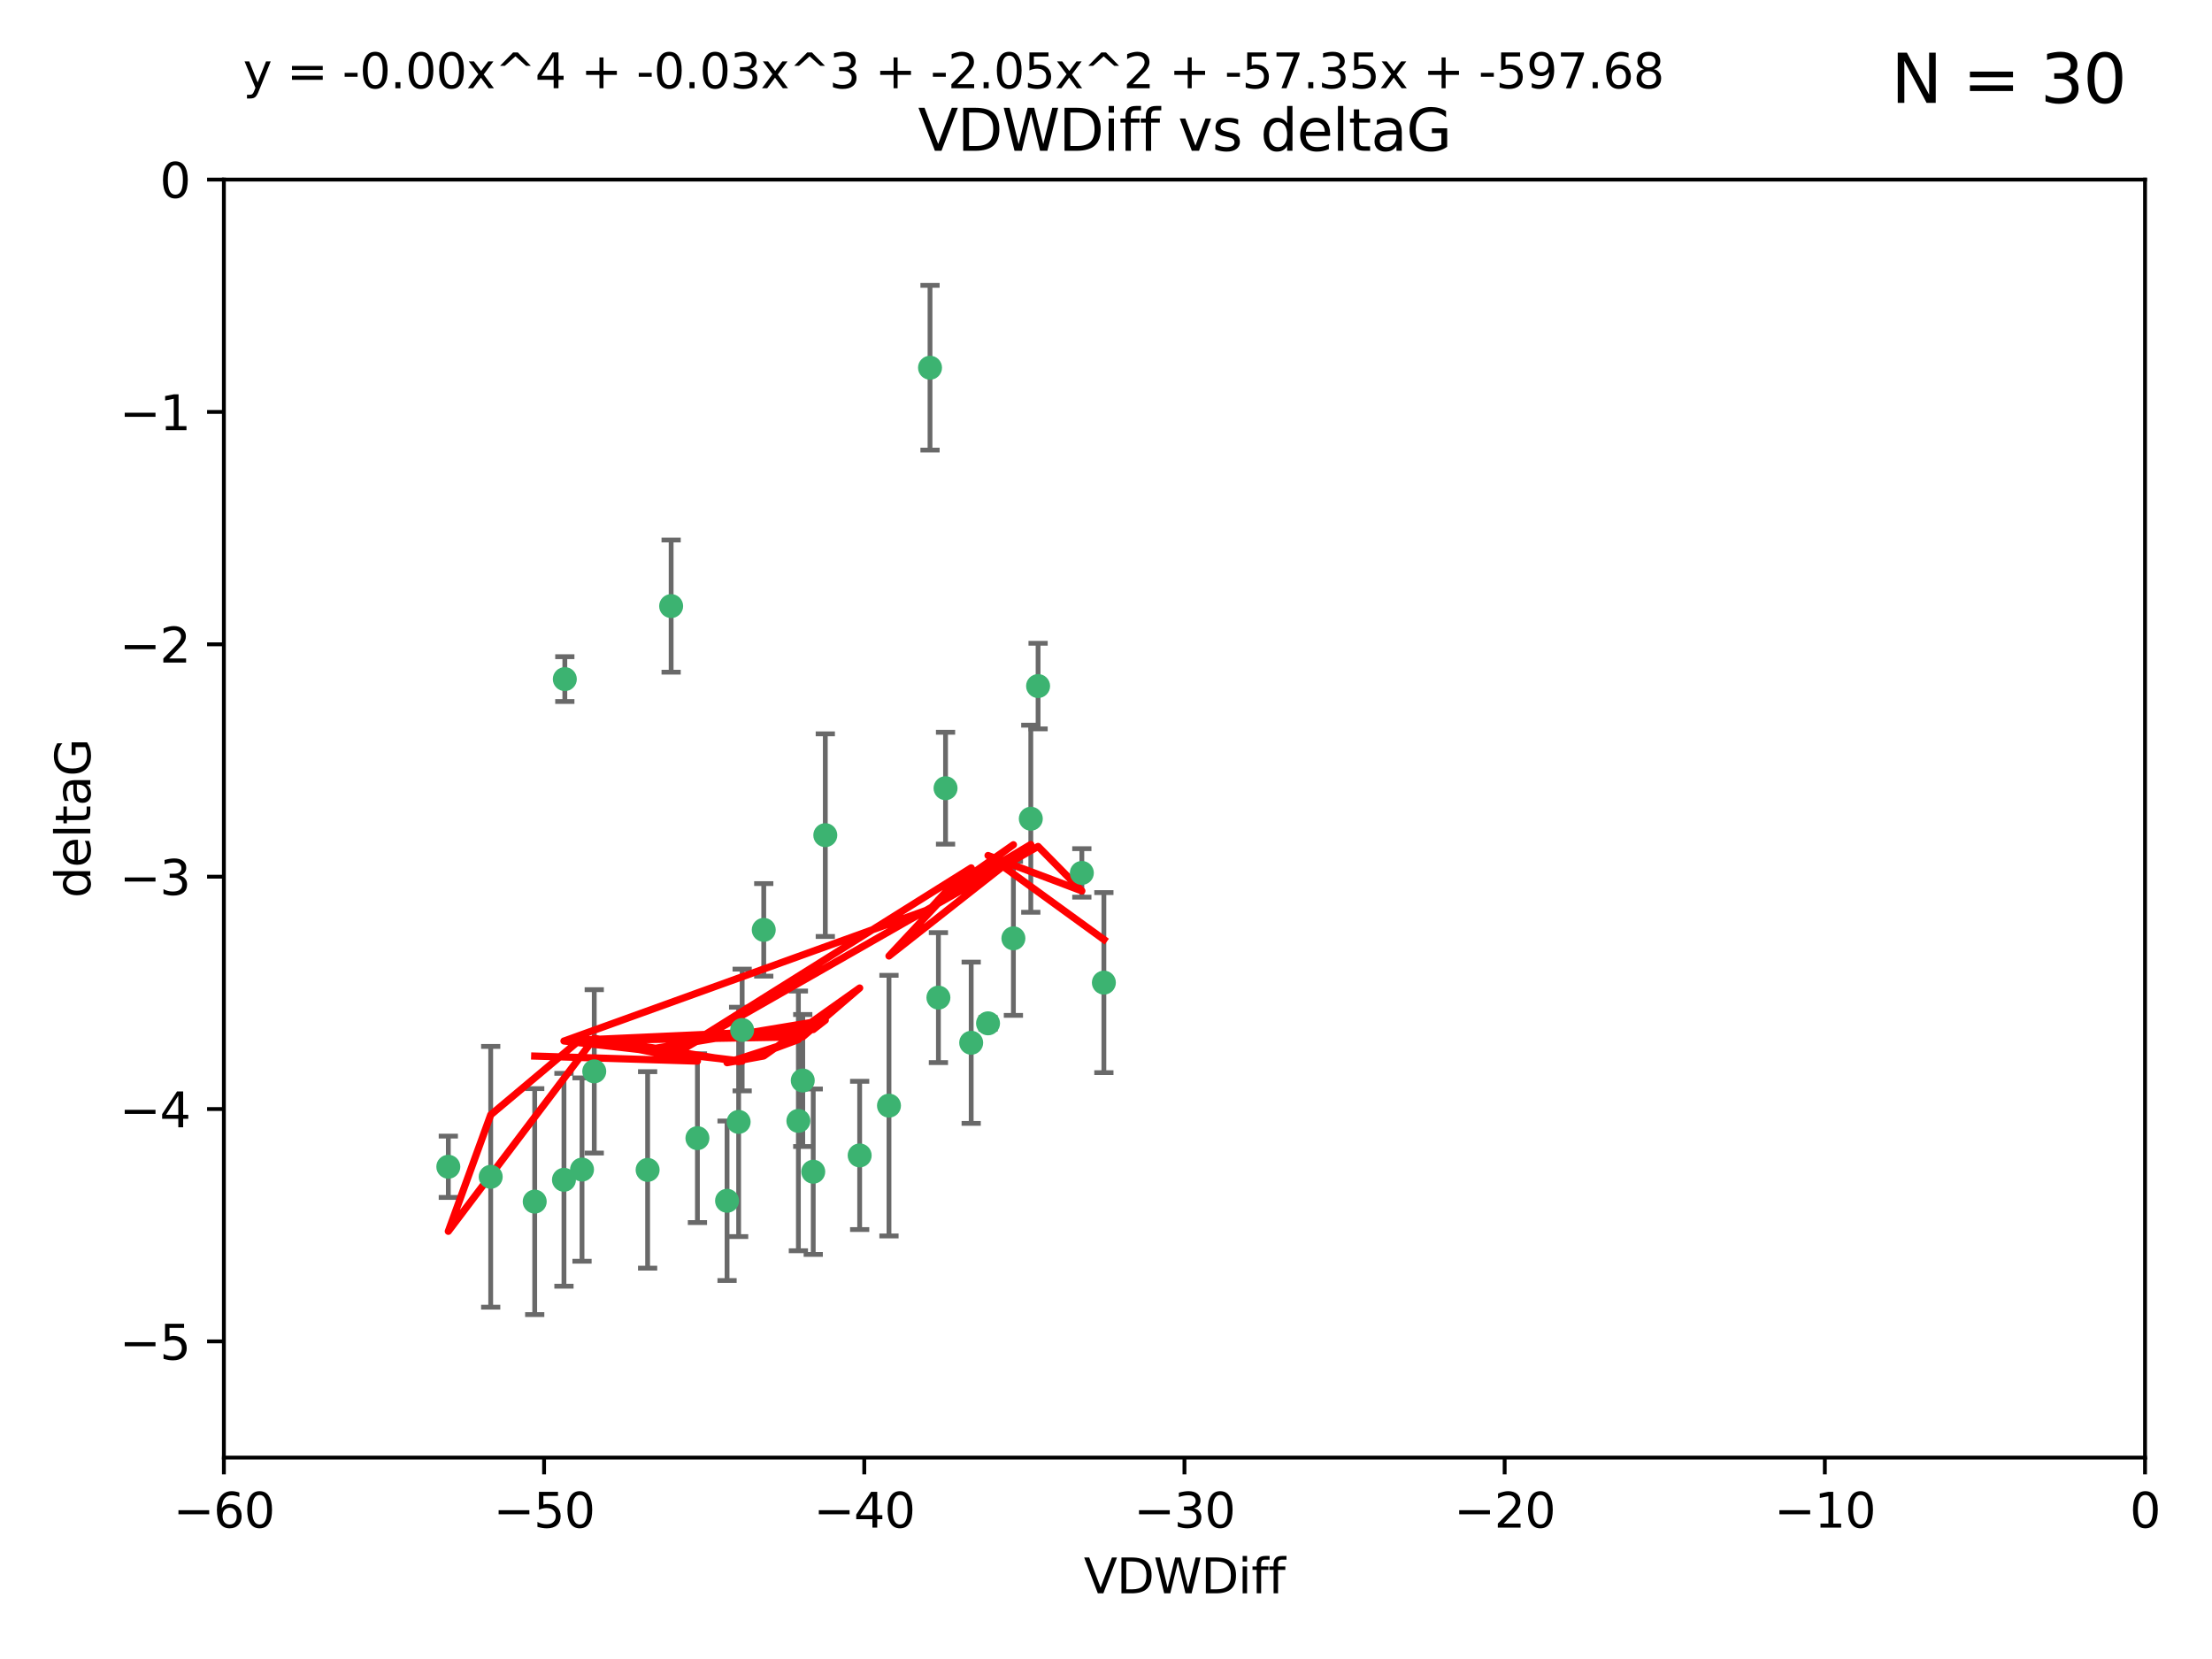 <?xml version="1.0" encoding="utf-8" standalone="no"?>
<!DOCTYPE svg PUBLIC "-//W3C//DTD SVG 1.1//EN"
  "http://www.w3.org/Graphics/SVG/1.1/DTD/svg11.dtd">
<svg xmlns:xlink="http://www.w3.org/1999/xlink" width="460.8pt" height="345.6pt" viewBox="0 0 460.8 345.6" xmlns="http://www.w3.org/2000/svg" version="1.1">
 <defs>
  <style type="text/css">*{stroke-linejoin: round; stroke-linecap: butt}</style>
 </defs>
 <g id="figure_1">
  <g id="patch_1">
   <path d="M 0 345.6 
L 460.8 345.6 
L 460.8 0 
L 0 0 
z
" style="fill: #ffffff"/>
  </g>
  <g id="axes_1">
   <g id="patch_2">
    <path d="M 46.64 303.64 
L 446.85 303.64 
L 446.85 37.411 
L 46.64 37.411 
z
" style="fill: #ffffff"/>
   </g>
   <g id="PathCollection_1">
    <defs>
     <path id="m60f7965506" d="M 0 1.118 
C 0.297 1.118 0.581 1 0.791 0.791 
C 1 0.581 1.118 0.297 1.118 0 
C 1.118 -0.297 1 -0.581 0.791 -0.791 
C 0.581 -1 0.297 -1.118 0 -1.118 
C -0.297 -1.118 -0.581 -1 -0.791 -0.791 
C -1 -0.581 -1.118 -0.297 -1.118 0 
C -1.118 0.297 -1 0.581 -0.791 0.791 
C -0.581 1 -0.297 1.118 0 1.118 
z
" style="stroke: #3cb371"/>
    </defs>
    <g clip-path="url(#pe3ec130e33)">
     <use xlink:href="#m60f7965506" x="111.391" y="250.316" style="fill: #3cb371; stroke: #3cb371"/>
     <use xlink:href="#m60f7965506" x="145.288" y="237.101" style="fill: #3cb371; stroke: #3cb371"/>
     <use xlink:href="#m60f7965506" x="121.245" y="243.641" style="fill: #3cb371; stroke: #3cb371"/>
     <use xlink:href="#m60f7965506" x="102.222" y="245.151" style="fill: #3cb371; stroke: #3cb371"/>
     <use xlink:href="#m60f7965506" x="93.393" y="243.057" style="fill: #3cb371; stroke: #3cb371"/>
     <use xlink:href="#m60f7965506" x="123.794" y="223.183" style="fill: #3cb371; stroke: #3cb371"/>
     <use xlink:href="#m60f7965506" x="153.872" y="233.712" style="fill: #3cb371; stroke: #3cb371"/>
     <use xlink:href="#m60f7965506" x="166.318" y="233.502" style="fill: #3cb371; stroke: #3cb371"/>
     <use xlink:href="#m60f7965506" x="151.46" y="250.142" style="fill: #3cb371; stroke: #3cb371"/>
     <use xlink:href="#m60f7965506" x="159.103" y="193.709" style="fill: #3cb371; stroke: #3cb371"/>
     <use xlink:href="#m60f7965506" x="179.085" y="240.695" style="fill: #3cb371; stroke: #3cb371"/>
     <use xlink:href="#m60f7965506" x="167.229" y="225.088" style="fill: #3cb371; stroke: #3cb371"/>
     <use xlink:href="#m60f7965506" x="117.483" y="245.769" style="fill: #3cb371; stroke: #3cb371"/>
     <use xlink:href="#m60f7965506" x="154.605" y="214.57" style="fill: #3cb371; stroke: #3cb371"/>
     <use xlink:href="#m60f7965506" x="134.911" y="243.713" style="fill: #3cb371; stroke: #3cb371"/>
     <use xlink:href="#m60f7965506" x="171.926" y="173.979" style="fill: #3cb371; stroke: #3cb371"/>
     <use xlink:href="#m60f7965506" x="169.413" y="244.088" style="fill: #3cb371; stroke: #3cb371"/>
     <use xlink:href="#m60f7965506" x="117.663" y="141.469" style="fill: #3cb371; stroke: #3cb371"/>
     <use xlink:href="#m60f7965506" x="193.74" y="76.602" style="fill: #3cb371; stroke: #3cb371"/>
     <use xlink:href="#m60f7965506" x="196.975" y="164.196" style="fill: #3cb371; stroke: #3cb371"/>
     <use xlink:href="#m60f7965506" x="211.11" y="195.473" style="fill: #3cb371; stroke: #3cb371"/>
     <use xlink:href="#m60f7965506" x="195.489" y="207.82" style="fill: #3cb371; stroke: #3cb371"/>
     <use xlink:href="#m60f7965506" x="214.734" y="170.554" style="fill: #3cb371; stroke: #3cb371"/>
     <use xlink:href="#m60f7965506" x="185.191" y="230.324" style="fill: #3cb371; stroke: #3cb371"/>
     <use xlink:href="#m60f7965506" x="202.316" y="217.224" style="fill: #3cb371; stroke: #3cb371"/>
     <use xlink:href="#m60f7965506" x="139.81" y="126.26" style="fill: #3cb371; stroke: #3cb371"/>
     <use xlink:href="#m60f7965506" x="216.252" y="142.919" style="fill: #3cb371; stroke: #3cb371"/>
     <use xlink:href="#m60f7965506" x="225.368" y="181.846" style="fill: #3cb371; stroke: #3cb371"/>
     <use xlink:href="#m60f7965506" x="205.826" y="213.179" style="fill: #3cb371; stroke: #3cb371"/>
     <use xlink:href="#m60f7965506" x="229.958" y="204.697" style="fill: #3cb371; stroke: #3cb371"/>
    </g>
   </g>
   <g id="matplotlib.axis_1">
    <g id="xtick_1">
     <g id="line2d_1">
      <defs>
       <path id="md1d4656c6b" d="M 0 0 
L 0 3.5 
" style="stroke: #000000; stroke-width: 0.8"/>
      </defs>
      <g>
       <use xlink:href="#md1d4656c6b" x="46.64" y="303.64" style="stroke: #000000; stroke-width: 0.8"/>
      </g>
     </g>
     <g id="text_1">
      <!-- −60 -->
      <g transform="translate(36.088 318.238)scale(0.1 -0.1)">
       <defs>
        <path id="DejaVuSans-2212" d="M 678 2272 
L 4684 2272 
L 4684 1741 
L 678 1741 
L 678 2272 
z
" transform="scale(0.016)"/>
        <path id="DejaVuSans-36" d="M 2113 2584 
Q 1688 2584 1439 2293 
Q 1191 2003 1191 1497 
Q 1191 994 1439 701 
Q 1688 409 2113 409 
Q 2538 409 2786 701 
Q 3034 994 3034 1497 
Q 3034 2003 2786 2293 
Q 2538 2584 2113 2584 
z
M 3366 4563 
L 3366 3988 
Q 3128 4100 2886 4159 
Q 2644 4219 2406 4219 
Q 1781 4219 1451 3797 
Q 1122 3375 1075 2522 
Q 1259 2794 1537 2939 
Q 1816 3084 2150 3084 
Q 2853 3084 3261 2657 
Q 3669 2231 3669 1497 
Q 3669 778 3244 343 
Q 2819 -91 2113 -91 
Q 1303 -91 875 529 
Q 447 1150 447 2328 
Q 447 3434 972 4092 
Q 1497 4750 2381 4750 
Q 2619 4750 2861 4703 
Q 3103 4656 3366 4563 
z
" transform="scale(0.016)"/>
        <path id="DejaVuSans-30" d="M 2034 4250 
Q 1547 4250 1301 3770 
Q 1056 3291 1056 2328 
Q 1056 1369 1301 889 
Q 1547 409 2034 409 
Q 2525 409 2770 889 
Q 3016 1369 3016 2328 
Q 3016 3291 2770 3770 
Q 2525 4250 2034 4250 
z
M 2034 4750 
Q 2819 4750 3233 4129 
Q 3647 3509 3647 2328 
Q 3647 1150 3233 529 
Q 2819 -91 2034 -91 
Q 1250 -91 836 529 
Q 422 1150 422 2328 
Q 422 3509 836 4129 
Q 1250 4750 2034 4750 
z
" transform="scale(0.016)"/>
       </defs>
       <use xlink:href="#DejaVuSans-2212"/>
       <use xlink:href="#DejaVuSans-36" x="83.789"/>
       <use xlink:href="#DejaVuSans-30" x="147.412"/>
      </g>
     </g>
    </g>
    <g id="xtick_2">
     <g id="line2d_2">
      <g>
       <use xlink:href="#md1d4656c6b" x="113.342" y="303.64" style="stroke: #000000; stroke-width: 0.8"/>
      </g>
     </g>
     <g id="text_2">
      <!-- −50 -->
      <g transform="translate(102.789 318.238)scale(0.1 -0.1)">
       <defs>
        <path id="DejaVuSans-35" d="M 691 4666 
L 3169 4666 
L 3169 4134 
L 1269 4134 
L 1269 2991 
Q 1406 3038 1543 3061 
Q 1681 3084 1819 3084 
Q 2600 3084 3056 2656 
Q 3513 2228 3513 1497 
Q 3513 744 3044 326 
Q 2575 -91 1722 -91 
Q 1428 -91 1123 -41 
Q 819 9 494 109 
L 494 744 
Q 775 591 1075 516 
Q 1375 441 1709 441 
Q 2250 441 2565 725 
Q 2881 1009 2881 1497 
Q 2881 1984 2565 2268 
Q 2250 2553 1709 2553 
Q 1456 2553 1204 2497 
Q 953 2441 691 2322 
L 691 4666 
z
" transform="scale(0.016)"/>
       </defs>
       <use xlink:href="#DejaVuSans-2212"/>
       <use xlink:href="#DejaVuSans-35" x="83.789"/>
       <use xlink:href="#DejaVuSans-30" x="147.412"/>
      </g>
     </g>
    </g>
    <g id="xtick_3">
     <g id="line2d_3">
      <g>
       <use xlink:href="#md1d4656c6b" x="180.043" y="303.64" style="stroke: #000000; stroke-width: 0.8"/>
      </g>
     </g>
     <g id="text_3">
      <!-- −40 -->
      <g transform="translate(169.491 318.238)scale(0.1 -0.1)">
       <defs>
        <path id="DejaVuSans-34" d="M 2419 4116 
L 825 1625 
L 2419 1625 
L 2419 4116 
z
M 2253 4666 
L 3047 4666 
L 3047 1625 
L 3713 1625 
L 3713 1100 
L 3047 1100 
L 3047 0 
L 2419 0 
L 2419 1100 
L 313 1100 
L 313 1709 
L 2253 4666 
z
" transform="scale(0.016)"/>
       </defs>
       <use xlink:href="#DejaVuSans-2212"/>
       <use xlink:href="#DejaVuSans-34" x="83.789"/>
       <use xlink:href="#DejaVuSans-30" x="147.412"/>
      </g>
     </g>
    </g>
    <g id="xtick_4">
     <g id="line2d_4">
      <g>
       <use xlink:href="#md1d4656c6b" x="246.745" y="303.64" style="stroke: #000000; stroke-width: 0.8"/>
      </g>
     </g>
     <g id="text_4">
      <!-- −30 -->
      <g transform="translate(236.193 318.238)scale(0.1 -0.1)">
       <defs>
        <path id="DejaVuSans-33" d="M 2597 2516 
Q 3050 2419 3304 2112 
Q 3559 1806 3559 1356 
Q 3559 666 3084 287 
Q 2609 -91 1734 -91 
Q 1441 -91 1130 -33 
Q 819 25 488 141 
L 488 750 
Q 750 597 1062 519 
Q 1375 441 1716 441 
Q 2309 441 2620 675 
Q 2931 909 2931 1356 
Q 2931 1769 2642 2001 
Q 2353 2234 1838 2234 
L 1294 2234 
L 1294 2753 
L 1863 2753 
Q 2328 2753 2575 2939 
Q 2822 3125 2822 3475 
Q 2822 3834 2567 4026 
Q 2313 4219 1838 4219 
Q 1578 4219 1281 4162 
Q 984 4106 628 3988 
L 628 4550 
Q 988 4650 1302 4700 
Q 1616 4750 1894 4750 
Q 2613 4750 3031 4423 
Q 3450 4097 3450 3541 
Q 3450 3153 3228 2886 
Q 3006 2619 2597 2516 
z
" transform="scale(0.016)"/>
       </defs>
       <use xlink:href="#DejaVuSans-2212"/>
       <use xlink:href="#DejaVuSans-33" x="83.789"/>
       <use xlink:href="#DejaVuSans-30" x="147.412"/>
      </g>
     </g>
    </g>
    <g id="xtick_5">
     <g id="line2d_5">
      <g>
       <use xlink:href="#md1d4656c6b" x="313.447" y="303.64" style="stroke: #000000; stroke-width: 0.8"/>
      </g>
     </g>
     <g id="text_5">
      <!-- −20 -->
      <g transform="translate(302.894 318.238)scale(0.1 -0.1)">
       <defs>
        <path id="DejaVuSans-32" d="M 1228 531 
L 3431 531 
L 3431 0 
L 469 0 
L 469 531 
Q 828 903 1448 1529 
Q 2069 2156 2228 2338 
Q 2531 2678 2651 2914 
Q 2772 3150 2772 3378 
Q 2772 3750 2511 3984 
Q 2250 4219 1831 4219 
Q 1534 4219 1204 4116 
Q 875 4013 500 3803 
L 500 4441 
Q 881 4594 1212 4672 
Q 1544 4750 1819 4750 
Q 2544 4750 2975 4387 
Q 3406 4025 3406 3419 
Q 3406 3131 3298 2873 
Q 3191 2616 2906 2266 
Q 2828 2175 2409 1742 
Q 1991 1309 1228 531 
z
" transform="scale(0.016)"/>
       </defs>
       <use xlink:href="#DejaVuSans-2212"/>
       <use xlink:href="#DejaVuSans-32" x="83.789"/>
       <use xlink:href="#DejaVuSans-30" x="147.412"/>
      </g>
     </g>
    </g>
    <g id="xtick_6">
     <g id="line2d_6">
      <g>
       <use xlink:href="#md1d4656c6b" x="380.148" y="303.64" style="stroke: #000000; stroke-width: 0.8"/>
      </g>
     </g>
     <g id="text_6">
      <!-- −10 -->
      <g transform="translate(369.596 318.238)scale(0.1 -0.1)">
       <defs>
        <path id="DejaVuSans-31" d="M 794 531 
L 1825 531 
L 1825 4091 
L 703 3866 
L 703 4441 
L 1819 4666 
L 2450 4666 
L 2450 531 
L 3481 531 
L 3481 0 
L 794 0 
L 794 531 
z
" transform="scale(0.016)"/>
       </defs>
       <use xlink:href="#DejaVuSans-2212"/>
       <use xlink:href="#DejaVuSans-31" x="83.789"/>
       <use xlink:href="#DejaVuSans-30" x="147.412"/>
      </g>
     </g>
    </g>
    <g id="xtick_7">
     <g id="line2d_7">
      <g>
       <use xlink:href="#md1d4656c6b" x="446.85" y="303.64" style="stroke: #000000; stroke-width: 0.8"/>
      </g>
     </g>
     <g id="text_7">
      <!-- 0 -->
      <g transform="translate(443.669 318.238)scale(0.1 -0.1)">
       <use xlink:href="#DejaVuSans-30"/>
      </g>
     </g>
    </g>
    <g id="text_8">
     <!-- VDWDiff -->
     <g transform="translate(225.772 331.917)scale(0.1 -0.1)">
      <defs>
       <path id="DejaVuSans-56" d="M 1831 0 
L 50 4666 
L 709 4666 
L 2188 738 
L 3669 4666 
L 4325 4666 
L 2547 0 
L 1831 0 
z
" transform="scale(0.016)"/>
       <path id="DejaVuSans-44" d="M 1259 4147 
L 1259 519 
L 2022 519 
Q 2988 519 3436 956 
Q 3884 1394 3884 2338 
Q 3884 3275 3436 3711 
Q 2988 4147 2022 4147 
L 1259 4147 
z
M 628 4666 
L 1925 4666 
Q 3281 4666 3915 4102 
Q 4550 3538 4550 2338 
Q 4550 1131 3912 565 
Q 3275 0 1925 0 
L 628 0 
L 628 4666 
z
" transform="scale(0.016)"/>
       <path id="DejaVuSans-57" d="M 213 4666 
L 850 4666 
L 1831 722 
L 2809 4666 
L 3519 4666 
L 4500 722 
L 5478 4666 
L 6119 4666 
L 4947 0 
L 4153 0 
L 3169 4050 
L 2175 0 
L 1381 0 
L 213 4666 
z
" transform="scale(0.016)"/>
       <path id="DejaVuSans-69" d="M 603 3500 
L 1178 3500 
L 1178 0 
L 603 0 
L 603 3500 
z
M 603 4863 
L 1178 4863 
L 1178 4134 
L 603 4134 
L 603 4863 
z
" transform="scale(0.016)"/>
       <path id="DejaVuSans-66" d="M 2375 4863 
L 2375 4384 
L 1825 4384 
Q 1516 4384 1395 4259 
Q 1275 4134 1275 3809 
L 1275 3500 
L 2222 3500 
L 2222 3053 
L 1275 3053 
L 1275 0 
L 697 0 
L 697 3053 
L 147 3053 
L 147 3500 
L 697 3500 
L 697 3744 
Q 697 4328 969 4595 
Q 1241 4863 1831 4863 
L 2375 4863 
z
" transform="scale(0.016)"/>
      </defs>
      <use xlink:href="#DejaVuSans-56"/>
      <use xlink:href="#DejaVuSans-44" x="68.408"/>
      <use xlink:href="#DejaVuSans-57" x="145.41"/>
      <use xlink:href="#DejaVuSans-44" x="244.287"/>
      <use xlink:href="#DejaVuSans-69" x="321.289"/>
      <use xlink:href="#DejaVuSans-66" x="349.072"/>
      <use xlink:href="#DejaVuSans-66" x="384.277"/>
     </g>
    </g>
   </g>
   <g id="matplotlib.axis_2">
    <g id="ytick_1">
     <g id="line2d_8">
      <defs>
       <path id="mf19a7375d6" d="M 0 0 
L -3.5 0 
" style="stroke: #000000; stroke-width: 0.8"/>
      </defs>
      <g>
       <use xlink:href="#mf19a7375d6" x="46.64" y="279.437" style="stroke: #000000; stroke-width: 0.8"/>
      </g>
     </g>
     <g id="text_9">
      <!-- −5 -->
      <g transform="translate(24.898 283.237)scale(0.1 -0.1)">
       <use xlink:href="#DejaVuSans-2212"/>
       <use xlink:href="#DejaVuSans-35" x="83.789"/>
      </g>
     </g>
    </g>
    <g id="ytick_2">
     <g id="line2d_9">
      <g>
       <use xlink:href="#mf19a7375d6" x="46.64" y="231.032" style="stroke: #000000; stroke-width: 0.8"/>
      </g>
     </g>
     <g id="text_10">
      <!-- −4 -->
      <g transform="translate(24.898 234.831)scale(0.1 -0.1)">
       <use xlink:href="#DejaVuSans-2212"/>
       <use xlink:href="#DejaVuSans-34" x="83.789"/>
      </g>
     </g>
    </g>
    <g id="ytick_3">
     <g id="line2d_10">
      <g>
       <use xlink:href="#mf19a7375d6" x="46.64" y="182.627" style="stroke: #000000; stroke-width: 0.8"/>
      </g>
     </g>
     <g id="text_11">
      <!-- −3 -->
      <g transform="translate(24.898 186.426)scale(0.1 -0.1)">
       <use xlink:href="#DejaVuSans-2212"/>
       <use xlink:href="#DejaVuSans-33" x="83.789"/>
      </g>
     </g>
    </g>
    <g id="ytick_4">
     <g id="line2d_11">
      <g>
       <use xlink:href="#mf19a7375d6" x="46.64" y="134.222" style="stroke: #000000; stroke-width: 0.8"/>
      </g>
     </g>
     <g id="text_12">
      <!-- −2 -->
      <g transform="translate(24.898 138.021)scale(0.1 -0.1)">
       <use xlink:href="#DejaVuSans-2212"/>
       <use xlink:href="#DejaVuSans-32" x="83.789"/>
      </g>
     </g>
    </g>
    <g id="ytick_5">
     <g id="line2d_12">
      <g>
       <use xlink:href="#mf19a7375d6" x="46.64" y="85.816" style="stroke: #000000; stroke-width: 0.8"/>
      </g>
     </g>
     <g id="text_13">
      <!-- −1 -->
      <g transform="translate(24.898 89.616)scale(0.1 -0.1)">
       <use xlink:href="#DejaVuSans-2212"/>
       <use xlink:href="#DejaVuSans-31" x="83.789"/>
      </g>
     </g>
    </g>
    <g id="ytick_6">
     <g id="line2d_13">
      <g>
       <use xlink:href="#mf19a7375d6" x="46.64" y="37.411" style="stroke: #000000; stroke-width: 0.8"/>
      </g>
     </g>
     <g id="text_14">
      <!-- 0 -->
      <g transform="translate(33.278 41.21)scale(0.1 -0.1)">
       <use xlink:href="#DejaVuSans-30"/>
      </g>
     </g>
    </g>
    <g id="text_15">
     <!-- deltaG -->
     <g transform="translate(18.818 187.064)rotate(-90)scale(0.1 -0.1)">
      <defs>
       <path id="DejaVuSans-64" d="M 2906 2969 
L 2906 4863 
L 3481 4863 
L 3481 0 
L 2906 0 
L 2906 525 
Q 2725 213 2448 61 
Q 2172 -91 1784 -91 
Q 1150 -91 751 415 
Q 353 922 353 1747 
Q 353 2572 751 3078 
Q 1150 3584 1784 3584 
Q 2172 3584 2448 3432 
Q 2725 3281 2906 2969 
z
M 947 1747 
Q 947 1113 1208 752 
Q 1469 391 1925 391 
Q 2381 391 2643 752 
Q 2906 1113 2906 1747 
Q 2906 2381 2643 2742 
Q 2381 3103 1925 3103 
Q 1469 3103 1208 2742 
Q 947 2381 947 1747 
z
" transform="scale(0.016)"/>
       <path id="DejaVuSans-65" d="M 3597 1894 
L 3597 1613 
L 953 1613 
Q 991 1019 1311 708 
Q 1631 397 2203 397 
Q 2534 397 2845 478 
Q 3156 559 3463 722 
L 3463 178 
Q 3153 47 2828 -22 
Q 2503 -91 2169 -91 
Q 1331 -91 842 396 
Q 353 884 353 1716 
Q 353 2575 817 3079 
Q 1281 3584 2069 3584 
Q 2775 3584 3186 3129 
Q 3597 2675 3597 1894 
z
M 3022 2063 
Q 3016 2534 2758 2815 
Q 2500 3097 2075 3097 
Q 1594 3097 1305 2825 
Q 1016 2553 972 2059 
L 3022 2063 
z
" transform="scale(0.016)"/>
       <path id="DejaVuSans-6c" d="M 603 4863 
L 1178 4863 
L 1178 0 
L 603 0 
L 603 4863 
z
" transform="scale(0.016)"/>
       <path id="DejaVuSans-74" d="M 1172 4494 
L 1172 3500 
L 2356 3500 
L 2356 3053 
L 1172 3053 
L 1172 1153 
Q 1172 725 1289 603 
Q 1406 481 1766 481 
L 2356 481 
L 2356 0 
L 1766 0 
Q 1100 0 847 248 
Q 594 497 594 1153 
L 594 3053 
L 172 3053 
L 172 3500 
L 594 3500 
L 594 4494 
L 1172 4494 
z
" transform="scale(0.016)"/>
       <path id="DejaVuSans-61" d="M 2194 1759 
Q 1497 1759 1228 1600 
Q 959 1441 959 1056 
Q 959 750 1161 570 
Q 1363 391 1709 391 
Q 2188 391 2477 730 
Q 2766 1069 2766 1631 
L 2766 1759 
L 2194 1759 
z
M 3341 1997 
L 3341 0 
L 2766 0 
L 2766 531 
Q 2569 213 2275 61 
Q 1981 -91 1556 -91 
Q 1019 -91 701 211 
Q 384 513 384 1019 
Q 384 1609 779 1909 
Q 1175 2209 1959 2209 
L 2766 2209 
L 2766 2266 
Q 2766 2663 2505 2880 
Q 2244 3097 1772 3097 
Q 1472 3097 1187 3025 
Q 903 2953 641 2809 
L 641 3341 
Q 956 3463 1253 3523 
Q 1550 3584 1831 3584 
Q 2591 3584 2966 3190 
Q 3341 2797 3341 1997 
z
" transform="scale(0.016)"/>
       <path id="DejaVuSans-47" d="M 3809 666 
L 3809 1919 
L 2778 1919 
L 2778 2438 
L 4434 2438 
L 4434 434 
Q 4069 175 3628 42 
Q 3188 -91 2688 -91 
Q 1594 -91 976 548 
Q 359 1188 359 2328 
Q 359 3472 976 4111 
Q 1594 4750 2688 4750 
Q 3144 4750 3555 4637 
Q 3966 4525 4313 4306 
L 4313 3634 
Q 3963 3931 3569 4081 
Q 3175 4231 2741 4231 
Q 1884 4231 1454 3753 
Q 1025 3275 1025 2328 
Q 1025 1384 1454 906 
Q 1884 428 2741 428 
Q 3075 428 3337 486 
Q 3600 544 3809 666 
z
" transform="scale(0.016)"/>
      </defs>
      <use xlink:href="#DejaVuSans-64"/>
      <use xlink:href="#DejaVuSans-65" x="63.477"/>
      <use xlink:href="#DejaVuSans-6c" x="125"/>
      <use xlink:href="#DejaVuSans-74" x="152.783"/>
      <use xlink:href="#DejaVuSans-61" x="191.992"/>
      <use xlink:href="#DejaVuSans-47" x="253.271"/>
     </g>
    </g>
   </g>
   <g id="LineCollection_1">
    <path d="M 111.391 273.851 
L 111.391 226.78 
" clip-path="url(#pe3ec130e33)" style="fill: none; stroke: #696969"/>
    <path d="M 145.288 254.682 
L 145.288 219.519 
" clip-path="url(#pe3ec130e33)" style="fill: none; stroke: #696969"/>
    <path d="M 121.245 262.737 
L 121.245 224.544 
" clip-path="url(#pe3ec130e33)" style="fill: none; stroke: #696969"/>
    <path d="M 102.222 272.312 
L 102.222 217.99 
" clip-path="url(#pe3ec130e33)" style="fill: none; stroke: #696969"/>
    <path d="M 93.393 249.446 
L 93.393 236.669 
" clip-path="url(#pe3ec130e33)" style="fill: none; stroke: #696969"/>
    <path d="M 123.794 240.197 
L 123.794 206.168 
" clip-path="url(#pe3ec130e33)" style="fill: none; stroke: #696969"/>
    <path d="M 153.872 257.598 
L 153.872 209.826 
" clip-path="url(#pe3ec130e33)" style="fill: none; stroke: #696969"/>
    <path d="M 166.318 260.554 
L 166.318 206.45 
" clip-path="url(#pe3ec130e33)" style="fill: none; stroke: #696969"/>
    <path d="M 151.46 266.753 
L 151.46 233.531 
" clip-path="url(#pe3ec130e33)" style="fill: none; stroke: #696969"/>
    <path d="M 159.103 203.348 
L 159.103 184.071 
" clip-path="url(#pe3ec130e33)" style="fill: none; stroke: #696969"/>
    <path d="M 179.085 256.139 
L 179.085 225.251 
" clip-path="url(#pe3ec130e33)" style="fill: none; stroke: #696969"/>
    <path d="M 167.229 238.836 
L 167.229 211.34 
" clip-path="url(#pe3ec130e33)" style="fill: none; stroke: #696969"/>
    <path d="M 117.483 267.941 
L 117.483 223.597 
" clip-path="url(#pe3ec130e33)" style="fill: none; stroke: #696969"/>
    <path d="M 154.605 227.251 
L 154.605 201.889 
" clip-path="url(#pe3ec130e33)" style="fill: none; stroke: #696969"/>
    <path d="M 134.911 264.178 
L 134.911 223.248 
" clip-path="url(#pe3ec130e33)" style="fill: none; stroke: #696969"/>
    <path d="M 171.926 195.085 
L 171.926 152.873 
" clip-path="url(#pe3ec130e33)" style="fill: none; stroke: #696969"/>
    <path d="M 169.413 261.318 
L 169.413 226.858 
" clip-path="url(#pe3ec130e33)" style="fill: none; stroke: #696969"/>
    <path d="M 117.663 146.137 
L 117.663 136.802 
" clip-path="url(#pe3ec130e33)" style="fill: none; stroke: #696969"/>
    <path d="M 193.74 93.762 
L 193.74 59.442 
" clip-path="url(#pe3ec130e33)" style="fill: none; stroke: #696969"/>
    <path d="M 196.975 175.847 
L 196.975 152.545 
" clip-path="url(#pe3ec130e33)" style="fill: none; stroke: #696969"/>
    <path d="M 211.11 211.518 
L 211.11 179.428 
" clip-path="url(#pe3ec130e33)" style="fill: none; stroke: #696969"/>
    <path d="M 195.489 221.356 
L 195.489 194.285 
" clip-path="url(#pe3ec130e33)" style="fill: none; stroke: #696969"/>
    <path d="M 214.734 190.037 
L 214.734 151.07 
" clip-path="url(#pe3ec130e33)" style="fill: none; stroke: #696969"/>
    <path d="M 185.191 257.471 
L 185.191 203.178 
" clip-path="url(#pe3ec130e33)" style="fill: none; stroke: #696969"/>
    <path d="M 202.316 234.021 
L 202.316 200.426 
" clip-path="url(#pe3ec130e33)" style="fill: none; stroke: #696969"/>
    <path d="M 139.81 140.03 
L 139.81 112.489 
" clip-path="url(#pe3ec130e33)" style="fill: none; stroke: #696969"/>
    <path d="M 216.252 151.833 
L 216.252 134.005 
" clip-path="url(#pe3ec130e33)" style="fill: none; stroke: #696969"/>
    <path d="M 225.368 186.895 
L 225.368 176.797 
" clip-path="url(#pe3ec130e33)" style="fill: none; stroke: #696969"/>
    <path d="M 205.826 214.388 
L 205.826 211.971 
" clip-path="url(#pe3ec130e33)" style="fill: none; stroke: #696969"/>
    <path d="M 229.958 223.452 
L 229.958 185.941 
" clip-path="url(#pe3ec130e33)" style="fill: none; stroke: #696969"/>
   </g>
   <g id="line2d_14">
    <defs>
     <path id="m582071566e" d="M 2 0 
L -2 -0 
" style="stroke: #696969"/>
    </defs>
    <g clip-path="url(#pe3ec130e33)">
     <use xlink:href="#m582071566e" x="111.391" y="273.851" style="fill: #696969; stroke: #696969"/>
     <use xlink:href="#m582071566e" x="145.288" y="254.682" style="fill: #696969; stroke: #696969"/>
     <use xlink:href="#m582071566e" x="121.245" y="262.737" style="fill: #696969; stroke: #696969"/>
     <use xlink:href="#m582071566e" x="102.222" y="272.312" style="fill: #696969; stroke: #696969"/>
     <use xlink:href="#m582071566e" x="93.393" y="249.446" style="fill: #696969; stroke: #696969"/>
     <use xlink:href="#m582071566e" x="123.794" y="240.197" style="fill: #696969; stroke: #696969"/>
     <use xlink:href="#m582071566e" x="153.872" y="257.598" style="fill: #696969; stroke: #696969"/>
     <use xlink:href="#m582071566e" x="166.318" y="260.554" style="fill: #696969; stroke: #696969"/>
     <use xlink:href="#m582071566e" x="151.46" y="266.753" style="fill: #696969; stroke: #696969"/>
     <use xlink:href="#m582071566e" x="159.103" y="203.348" style="fill: #696969; stroke: #696969"/>
     <use xlink:href="#m582071566e" x="179.085" y="256.139" style="fill: #696969; stroke: #696969"/>
     <use xlink:href="#m582071566e" x="167.229" y="238.836" style="fill: #696969; stroke: #696969"/>
     <use xlink:href="#m582071566e" x="117.483" y="267.941" style="fill: #696969; stroke: #696969"/>
     <use xlink:href="#m582071566e" x="154.605" y="227.251" style="fill: #696969; stroke: #696969"/>
     <use xlink:href="#m582071566e" x="134.911" y="264.178" style="fill: #696969; stroke: #696969"/>
     <use xlink:href="#m582071566e" x="171.926" y="195.085" style="fill: #696969; stroke: #696969"/>
     <use xlink:href="#m582071566e" x="169.413" y="261.318" style="fill: #696969; stroke: #696969"/>
     <use xlink:href="#m582071566e" x="117.663" y="146.137" style="fill: #696969; stroke: #696969"/>
     <use xlink:href="#m582071566e" x="193.74" y="93.762" style="fill: #696969; stroke: #696969"/>
     <use xlink:href="#m582071566e" x="196.975" y="175.847" style="fill: #696969; stroke: #696969"/>
     <use xlink:href="#m582071566e" x="211.11" y="211.518" style="fill: #696969; stroke: #696969"/>
     <use xlink:href="#m582071566e" x="195.489" y="221.356" style="fill: #696969; stroke: #696969"/>
     <use xlink:href="#m582071566e" x="214.734" y="190.037" style="fill: #696969; stroke: #696969"/>
     <use xlink:href="#m582071566e" x="185.191" y="257.471" style="fill: #696969; stroke: #696969"/>
     <use xlink:href="#m582071566e" x="202.316" y="234.021" style="fill: #696969; stroke: #696969"/>
     <use xlink:href="#m582071566e" x="139.81" y="140.03" style="fill: #696969; stroke: #696969"/>
     <use xlink:href="#m582071566e" x="216.252" y="151.833" style="fill: #696969; stroke: #696969"/>
     <use xlink:href="#m582071566e" x="225.368" y="186.895" style="fill: #696969; stroke: #696969"/>
     <use xlink:href="#m582071566e" x="205.826" y="214.388" style="fill: #696969; stroke: #696969"/>
     <use xlink:href="#m582071566e" x="229.958" y="223.452" style="fill: #696969; stroke: #696969"/>
    </g>
   </g>
   <g id="line2d_15">
    <g clip-path="url(#pe3ec130e33)">
     <use xlink:href="#m582071566e" x="111.391" y="226.78" style="fill: #696969; stroke: #696969"/>
     <use xlink:href="#m582071566e" x="145.288" y="219.519" style="fill: #696969; stroke: #696969"/>
     <use xlink:href="#m582071566e" x="121.245" y="224.544" style="fill: #696969; stroke: #696969"/>
     <use xlink:href="#m582071566e" x="102.222" y="217.99" style="fill: #696969; stroke: #696969"/>
     <use xlink:href="#m582071566e" x="93.393" y="236.669" style="fill: #696969; stroke: #696969"/>
     <use xlink:href="#m582071566e" x="123.794" y="206.168" style="fill: #696969; stroke: #696969"/>
     <use xlink:href="#m582071566e" x="153.872" y="209.826" style="fill: #696969; stroke: #696969"/>
     <use xlink:href="#m582071566e" x="166.318" y="206.45" style="fill: #696969; stroke: #696969"/>
     <use xlink:href="#m582071566e" x="151.46" y="233.531" style="fill: #696969; stroke: #696969"/>
     <use xlink:href="#m582071566e" x="159.103" y="184.071" style="fill: #696969; stroke: #696969"/>
     <use xlink:href="#m582071566e" x="179.085" y="225.251" style="fill: #696969; stroke: #696969"/>
     <use xlink:href="#m582071566e" x="167.229" y="211.34" style="fill: #696969; stroke: #696969"/>
     <use xlink:href="#m582071566e" x="117.483" y="223.597" style="fill: #696969; stroke: #696969"/>
     <use xlink:href="#m582071566e" x="154.605" y="201.889" style="fill: #696969; stroke: #696969"/>
     <use xlink:href="#m582071566e" x="134.911" y="223.248" style="fill: #696969; stroke: #696969"/>
     <use xlink:href="#m582071566e" x="171.926" y="152.873" style="fill: #696969; stroke: #696969"/>
     <use xlink:href="#m582071566e" x="169.413" y="226.858" style="fill: #696969; stroke: #696969"/>
     <use xlink:href="#m582071566e" x="117.663" y="136.802" style="fill: #696969; stroke: #696969"/>
     <use xlink:href="#m582071566e" x="193.74" y="59.442" style="fill: #696969; stroke: #696969"/>
     <use xlink:href="#m582071566e" x="196.975" y="152.545" style="fill: #696969; stroke: #696969"/>
     <use xlink:href="#m582071566e" x="211.11" y="179.428" style="fill: #696969; stroke: #696969"/>
     <use xlink:href="#m582071566e" x="195.489" y="194.285" style="fill: #696969; stroke: #696969"/>
     <use xlink:href="#m582071566e" x="214.734" y="151.07" style="fill: #696969; stroke: #696969"/>
     <use xlink:href="#m582071566e" x="185.191" y="203.178" style="fill: #696969; stroke: #696969"/>
     <use xlink:href="#m582071566e" x="202.316" y="200.426" style="fill: #696969; stroke: #696969"/>
     <use xlink:href="#m582071566e" x="139.81" y="112.489" style="fill: #696969; stroke: #696969"/>
     <use xlink:href="#m582071566e" x="216.252" y="134.005" style="fill: #696969; stroke: #696969"/>
     <use xlink:href="#m582071566e" x="225.368" y="176.797" style="fill: #696969; stroke: #696969"/>
     <use xlink:href="#m582071566e" x="205.826" y="211.971" style="fill: #696969; stroke: #696969"/>
     <use xlink:href="#m582071566e" x="229.958" y="185.941" style="fill: #696969; stroke: #696969"/>
    </g>
   </g>
   <g id="line2d_16">
    <path d="M 111.391 220 
L 145.288 221.05 
L 121.245 216.271 
L 102.222 232.242 
L 93.393 256.502 
L 123.794 216.302 
L 153.872 221.173 
L 166.318 216.567 
L 151.46 221.379 
L 159.103 219.982 
L 179.085 205.823 
L 167.229 215.99 
L 117.483 216.857 
L 154.605 221.069 
L 134.911 218.646 
L 171.926 212.519 
L 169.413 214.477 
L 117.663 216.809 
L 193.74 189.358 
L 196.975 185.856 
L 211.11 175.977 
L 195.489 187.436 
L 214.734 175.922 
L 185.191 199.149 
L 202.316 180.794 
L 139.81 219.961 
L 216.252 176.332 
L 225.368 185.594 
L 205.826 178.219 
L 229.958 195.722 
" clip-path="url(#pe3ec130e33)" style="fill: none; stroke: #ff0000; stroke-width: 1.5; stroke-linecap: square"/>
   </g>
   <g id="line2d_17">
    <defs>
     <path id="m5653405b03" d="M 0 2 
C 0.53 2 1.039 1.789 1.414 1.414 
C 1.789 1.039 2 0.53 2 0 
C 2 -0.53 1.789 -1.039 1.414 -1.414 
C 1.039 -1.789 0.53 -2 0 -2 
C -0.53 -2 -1.039 -1.789 -1.414 -1.414 
C -1.789 -1.039 -2 -0.53 -2 0 
C -2 0.53 -1.789 1.039 -1.414 1.414 
C -1.039 1.789 -0.53 2 0 2 
z
" style="stroke: #3cb371"/>
    </defs>
    <g clip-path="url(#pe3ec130e33)">
     <use xlink:href="#m5653405b03" x="111.391" y="250.316" style="fill: #3cb371; stroke: #3cb371"/>
     <use xlink:href="#m5653405b03" x="145.288" y="237.101" style="fill: #3cb371; stroke: #3cb371"/>
     <use xlink:href="#m5653405b03" x="121.245" y="243.641" style="fill: #3cb371; stroke: #3cb371"/>
     <use xlink:href="#m5653405b03" x="102.222" y="245.151" style="fill: #3cb371; stroke: #3cb371"/>
     <use xlink:href="#m5653405b03" x="93.393" y="243.057" style="fill: #3cb371; stroke: #3cb371"/>
     <use xlink:href="#m5653405b03" x="123.794" y="223.183" style="fill: #3cb371; stroke: #3cb371"/>
     <use xlink:href="#m5653405b03" x="153.872" y="233.712" style="fill: #3cb371; stroke: #3cb371"/>
     <use xlink:href="#m5653405b03" x="166.318" y="233.502" style="fill: #3cb371; stroke: #3cb371"/>
     <use xlink:href="#m5653405b03" x="151.46" y="250.142" style="fill: #3cb371; stroke: #3cb371"/>
     <use xlink:href="#m5653405b03" x="159.103" y="193.709" style="fill: #3cb371; stroke: #3cb371"/>
     <use xlink:href="#m5653405b03" x="179.085" y="240.695" style="fill: #3cb371; stroke: #3cb371"/>
     <use xlink:href="#m5653405b03" x="167.229" y="225.088" style="fill: #3cb371; stroke: #3cb371"/>
     <use xlink:href="#m5653405b03" x="117.483" y="245.769" style="fill: #3cb371; stroke: #3cb371"/>
     <use xlink:href="#m5653405b03" x="154.605" y="214.57" style="fill: #3cb371; stroke: #3cb371"/>
     <use xlink:href="#m5653405b03" x="134.911" y="243.713" style="fill: #3cb371; stroke: #3cb371"/>
     <use xlink:href="#m5653405b03" x="171.926" y="173.979" style="fill: #3cb371; stroke: #3cb371"/>
     <use xlink:href="#m5653405b03" x="169.413" y="244.088" style="fill: #3cb371; stroke: #3cb371"/>
     <use xlink:href="#m5653405b03" x="117.663" y="141.469" style="fill: #3cb371; stroke: #3cb371"/>
     <use xlink:href="#m5653405b03" x="193.74" y="76.602" style="fill: #3cb371; stroke: #3cb371"/>
     <use xlink:href="#m5653405b03" x="196.975" y="164.196" style="fill: #3cb371; stroke: #3cb371"/>
     <use xlink:href="#m5653405b03" x="211.11" y="195.473" style="fill: #3cb371; stroke: #3cb371"/>
     <use xlink:href="#m5653405b03" x="195.489" y="207.82" style="fill: #3cb371; stroke: #3cb371"/>
     <use xlink:href="#m5653405b03" x="214.734" y="170.554" style="fill: #3cb371; stroke: #3cb371"/>
     <use xlink:href="#m5653405b03" x="185.191" y="230.324" style="fill: #3cb371; stroke: #3cb371"/>
     <use xlink:href="#m5653405b03" x="202.316" y="217.224" style="fill: #3cb371; stroke: #3cb371"/>
     <use xlink:href="#m5653405b03" x="139.81" y="126.26" style="fill: #3cb371; stroke: #3cb371"/>
     <use xlink:href="#m5653405b03" x="216.252" y="142.919" style="fill: #3cb371; stroke: #3cb371"/>
     <use xlink:href="#m5653405b03" x="225.368" y="181.846" style="fill: #3cb371; stroke: #3cb371"/>
     <use xlink:href="#m5653405b03" x="205.826" y="213.179" style="fill: #3cb371; stroke: #3cb371"/>
     <use xlink:href="#m5653405b03" x="229.958" y="204.697" style="fill: #3cb371; stroke: #3cb371"/>
    </g>
   </g>
   <g id="patch_3">
    <path d="M 46.64 303.64 
L 46.64 37.411 
" style="fill: none; stroke: #000000; stroke-width: 0.8; stroke-linejoin: miter; stroke-linecap: square"/>
   </g>
   <g id="patch_4">
    <path d="M 446.85 303.64 
L 446.85 37.411 
" style="fill: none; stroke: #000000; stroke-width: 0.8; stroke-linejoin: miter; stroke-linecap: square"/>
   </g>
   <g id="patch_5">
    <path d="M 46.64 303.64 
L 446.85 303.64 
" style="fill: none; stroke: #000000; stroke-width: 0.8; stroke-linejoin: miter; stroke-linecap: square"/>
   </g>
   <g id="patch_6">
    <path d="M 46.64 37.411 
L 446.85 37.411 
" style="fill: none; stroke: #000000; stroke-width: 0.8; stroke-linejoin: miter; stroke-linecap: square"/>
   </g>
   <g id="text_16">
    <!-- N = 30 -->
    <g transform="translate(393.929 21.426)scale(0.14 -0.14)">
     <defs>
      <path id="DejaVuSans-4e" d="M 628 4666 
L 1478 4666 
L 3547 763 
L 3547 4666 
L 4159 4666 
L 4159 0 
L 3309 0 
L 1241 3903 
L 1241 0 
L 628 0 
L 628 4666 
z
" transform="scale(0.016)"/>
      <path id="DejaVuSans-20" transform="scale(0.016)"/>
      <path id="DejaVuSans-3d" d="M 678 2906 
L 4684 2906 
L 4684 2381 
L 678 2381 
L 678 2906 
z
M 678 1631 
L 4684 1631 
L 4684 1100 
L 678 1100 
L 678 1631 
z
" transform="scale(0.016)"/>
     </defs>
     <use xlink:href="#DejaVuSans-4e"/>
     <use xlink:href="#DejaVuSans-20" x="74.805"/>
     <use xlink:href="#DejaVuSans-3d" x="106.592"/>
     <use xlink:href="#DejaVuSans-20" x="190.381"/>
     <use xlink:href="#DejaVuSans-33" x="222.168"/>
     <use xlink:href="#DejaVuSans-30" x="285.791"/>
    </g>
   </g>
   <g id="text_17">
    <!-- y = -0.00x^4 + -0.03x^3 + -2.05x^2 + -57.35x + -597.68 -->
    <g transform="translate(50.642 18.387)scale(0.1 -0.1)">
     <defs>
      <path id="DejaVuSans-79" d="M 2059 -325 
Q 1816 -950 1584 -1140 
Q 1353 -1331 966 -1331 
L 506 -1331 
L 506 -850 
L 844 -850 
Q 1081 -850 1212 -737 
Q 1344 -625 1503 -206 
L 1606 56 
L 191 3500 
L 800 3500 
L 1894 763 
L 2988 3500 
L 3597 3500 
L 2059 -325 
z
" transform="scale(0.016)"/>
      <path id="DejaVuSans-2d" d="M 313 2009 
L 1997 2009 
L 1997 1497 
L 313 1497 
L 313 2009 
z
" transform="scale(0.016)"/>
      <path id="DejaVuSans-2e" d="M 684 794 
L 1344 794 
L 1344 0 
L 684 0 
L 684 794 
z
" transform="scale(0.016)"/>
      <path id="DejaVuSans-78" d="M 3513 3500 
L 2247 1797 
L 3578 0 
L 2900 0 
L 1881 1375 
L 863 0 
L 184 0 
L 1544 1831 
L 300 3500 
L 978 3500 
L 1906 2253 
L 2834 3500 
L 3513 3500 
z
" transform="scale(0.016)"/>
      <path id="DejaVuSans-5e" d="M 2988 4666 
L 4684 2925 
L 4056 2925 
L 2681 4159 
L 1306 2925 
L 678 2925 
L 2375 4666 
L 2988 4666 
z
" transform="scale(0.016)"/>
      <path id="DejaVuSans-2b" d="M 2944 4013 
L 2944 2272 
L 4684 2272 
L 4684 1741 
L 2944 1741 
L 2944 0 
L 2419 0 
L 2419 1741 
L 678 1741 
L 678 2272 
L 2419 2272 
L 2419 4013 
L 2944 4013 
z
" transform="scale(0.016)"/>
      <path id="DejaVuSans-37" d="M 525 4666 
L 3525 4666 
L 3525 4397 
L 1831 0 
L 1172 0 
L 2766 4134 
L 525 4134 
L 525 4666 
z
" transform="scale(0.016)"/>
      <path id="DejaVuSans-39" d="M 703 97 
L 703 672 
Q 941 559 1184 500 
Q 1428 441 1663 441 
Q 2288 441 2617 861 
Q 2947 1281 2994 2138 
Q 2813 1869 2534 1725 
Q 2256 1581 1919 1581 
Q 1219 1581 811 2004 
Q 403 2428 403 3163 
Q 403 3881 828 4315 
Q 1253 4750 1959 4750 
Q 2769 4750 3195 4129 
Q 3622 3509 3622 2328 
Q 3622 1225 3098 567 
Q 2575 -91 1691 -91 
Q 1453 -91 1209 -44 
Q 966 3 703 97 
z
M 1959 2075 
Q 2384 2075 2632 2365 
Q 2881 2656 2881 3163 
Q 2881 3666 2632 3958 
Q 2384 4250 1959 4250 
Q 1534 4250 1286 3958 
Q 1038 3666 1038 3163 
Q 1038 2656 1286 2365 
Q 1534 2075 1959 2075 
z
" transform="scale(0.016)"/>
      <path id="DejaVuSans-38" d="M 2034 2216 
Q 1584 2216 1326 1975 
Q 1069 1734 1069 1313 
Q 1069 891 1326 650 
Q 1584 409 2034 409 
Q 2484 409 2743 651 
Q 3003 894 3003 1313 
Q 3003 1734 2745 1975 
Q 2488 2216 2034 2216 
z
M 1403 2484 
Q 997 2584 770 2862 
Q 544 3141 544 3541 
Q 544 4100 942 4425 
Q 1341 4750 2034 4750 
Q 2731 4750 3128 4425 
Q 3525 4100 3525 3541 
Q 3525 3141 3298 2862 
Q 3072 2584 2669 2484 
Q 3125 2378 3379 2068 
Q 3634 1759 3634 1313 
Q 3634 634 3220 271 
Q 2806 -91 2034 -91 
Q 1263 -91 848 271 
Q 434 634 434 1313 
Q 434 1759 690 2068 
Q 947 2378 1403 2484 
z
M 1172 3481 
Q 1172 3119 1398 2916 
Q 1625 2713 2034 2713 
Q 2441 2713 2670 2916 
Q 2900 3119 2900 3481 
Q 2900 3844 2670 4047 
Q 2441 4250 2034 4250 
Q 1625 4250 1398 4047 
Q 1172 3844 1172 3481 
z
" transform="scale(0.016)"/>
     </defs>
     <use xlink:href="#DejaVuSans-79"/>
     <use xlink:href="#DejaVuSans-20" x="59.18"/>
     <use xlink:href="#DejaVuSans-3d" x="90.967"/>
     <use xlink:href="#DejaVuSans-20" x="174.756"/>
     <use xlink:href="#DejaVuSans-2d" x="206.543"/>
     <use xlink:href="#DejaVuSans-30" x="242.627"/>
     <use xlink:href="#DejaVuSans-2e" x="306.25"/>
     <use xlink:href="#DejaVuSans-30" x="338.037"/>
     <use xlink:href="#DejaVuSans-30" x="401.66"/>
     <use xlink:href="#DejaVuSans-78" x="465.283"/>
     <use xlink:href="#DejaVuSans-5e" x="524.463"/>
     <use xlink:href="#DejaVuSans-34" x="608.252"/>
     <use xlink:href="#DejaVuSans-20" x="671.875"/>
     <use xlink:href="#DejaVuSans-2b" x="703.662"/>
     <use xlink:href="#DejaVuSans-20" x="787.451"/>
     <use xlink:href="#DejaVuSans-2d" x="819.238"/>
     <use xlink:href="#DejaVuSans-30" x="855.322"/>
     <use xlink:href="#DejaVuSans-2e" x="918.945"/>
     <use xlink:href="#DejaVuSans-30" x="950.732"/>
     <use xlink:href="#DejaVuSans-33" x="1014.355"/>
     <use xlink:href="#DejaVuSans-78" x="1077.979"/>
     <use xlink:href="#DejaVuSans-5e" x="1137.158"/>
     <use xlink:href="#DejaVuSans-33" x="1220.947"/>
     <use xlink:href="#DejaVuSans-20" x="1284.57"/>
     <use xlink:href="#DejaVuSans-2b" x="1316.357"/>
     <use xlink:href="#DejaVuSans-20" x="1400.146"/>
     <use xlink:href="#DejaVuSans-2d" x="1431.934"/>
     <use xlink:href="#DejaVuSans-32" x="1468.018"/>
     <use xlink:href="#DejaVuSans-2e" x="1531.641"/>
     <use xlink:href="#DejaVuSans-30" x="1563.428"/>
     <use xlink:href="#DejaVuSans-35" x="1627.051"/>
     <use xlink:href="#DejaVuSans-78" x="1690.674"/>
     <use xlink:href="#DejaVuSans-5e" x="1749.854"/>
     <use xlink:href="#DejaVuSans-32" x="1833.643"/>
     <use xlink:href="#DejaVuSans-20" x="1897.266"/>
     <use xlink:href="#DejaVuSans-2b" x="1929.053"/>
     <use xlink:href="#DejaVuSans-20" x="2012.842"/>
     <use xlink:href="#DejaVuSans-2d" x="2044.629"/>
     <use xlink:href="#DejaVuSans-35" x="2080.713"/>
     <use xlink:href="#DejaVuSans-37" x="2144.336"/>
     <use xlink:href="#DejaVuSans-2e" x="2207.959"/>
     <use xlink:href="#DejaVuSans-33" x="2239.746"/>
     <use xlink:href="#DejaVuSans-35" x="2303.369"/>
     <use xlink:href="#DejaVuSans-78" x="2366.992"/>
     <use xlink:href="#DejaVuSans-20" x="2426.172"/>
     <use xlink:href="#DejaVuSans-2b" x="2457.959"/>
     <use xlink:href="#DejaVuSans-20" x="2541.748"/>
     <use xlink:href="#DejaVuSans-2d" x="2573.535"/>
     <use xlink:href="#DejaVuSans-35" x="2609.619"/>
     <use xlink:href="#DejaVuSans-39" x="2673.242"/>
     <use xlink:href="#DejaVuSans-37" x="2736.865"/>
     <use xlink:href="#DejaVuSans-2e" x="2800.488"/>
     <use xlink:href="#DejaVuSans-36" x="2832.275"/>
     <use xlink:href="#DejaVuSans-38" x="2895.898"/>
    </g>
   </g>
   <g id="text_18">
    <!-- VDWDiff vs deltaG -->
    <g transform="translate(191.24 31.411)scale(0.12 -0.12)">
     <defs>
      <path id="DejaVuSans-76" d="M 191 3500 
L 800 3500 
L 1894 563 
L 2988 3500 
L 3597 3500 
L 2284 0 
L 1503 0 
L 191 3500 
z
" transform="scale(0.016)"/>
      <path id="DejaVuSans-73" d="M 2834 3397 
L 2834 2853 
Q 2591 2978 2328 3040 
Q 2066 3103 1784 3103 
Q 1356 3103 1142 2972 
Q 928 2841 928 2578 
Q 928 2378 1081 2264 
Q 1234 2150 1697 2047 
L 1894 2003 
Q 2506 1872 2764 1633 
Q 3022 1394 3022 966 
Q 3022 478 2636 193 
Q 2250 -91 1575 -91 
Q 1294 -91 989 -36 
Q 684 19 347 128 
L 347 722 
Q 666 556 975 473 
Q 1284 391 1588 391 
Q 1994 391 2212 530 
Q 2431 669 2431 922 
Q 2431 1156 2273 1281 
Q 2116 1406 1581 1522 
L 1381 1569 
Q 847 1681 609 1914 
Q 372 2147 372 2553 
Q 372 3047 722 3315 
Q 1072 3584 1716 3584 
Q 2034 3584 2315 3537 
Q 2597 3491 2834 3397 
z
" transform="scale(0.016)"/>
     </defs>
     <use xlink:href="#DejaVuSans-56"/>
     <use xlink:href="#DejaVuSans-44" x="68.408"/>
     <use xlink:href="#DejaVuSans-57" x="145.41"/>
     <use xlink:href="#DejaVuSans-44" x="244.287"/>
     <use xlink:href="#DejaVuSans-69" x="321.289"/>
     <use xlink:href="#DejaVuSans-66" x="349.072"/>
     <use xlink:href="#DejaVuSans-66" x="384.277"/>
     <use xlink:href="#DejaVuSans-20" x="419.482"/>
     <use xlink:href="#DejaVuSans-76" x="451.27"/>
     <use xlink:href="#DejaVuSans-73" x="510.449"/>
     <use xlink:href="#DejaVuSans-20" x="562.549"/>
     <use xlink:href="#DejaVuSans-64" x="594.336"/>
     <use xlink:href="#DejaVuSans-65" x="657.812"/>
     <use xlink:href="#DejaVuSans-6c" x="719.336"/>
     <use xlink:href="#DejaVuSans-74" x="747.119"/>
     <use xlink:href="#DejaVuSans-61" x="786.328"/>
     <use xlink:href="#DejaVuSans-47" x="847.607"/>
    </g>
   </g>
  </g>
 </g>
 <defs>
  <clipPath id="pe3ec130e33">
   <rect x="46.64" y="37.411" width="400.21" height="266.229"/>
  </clipPath>
 </defs>
</svg>
